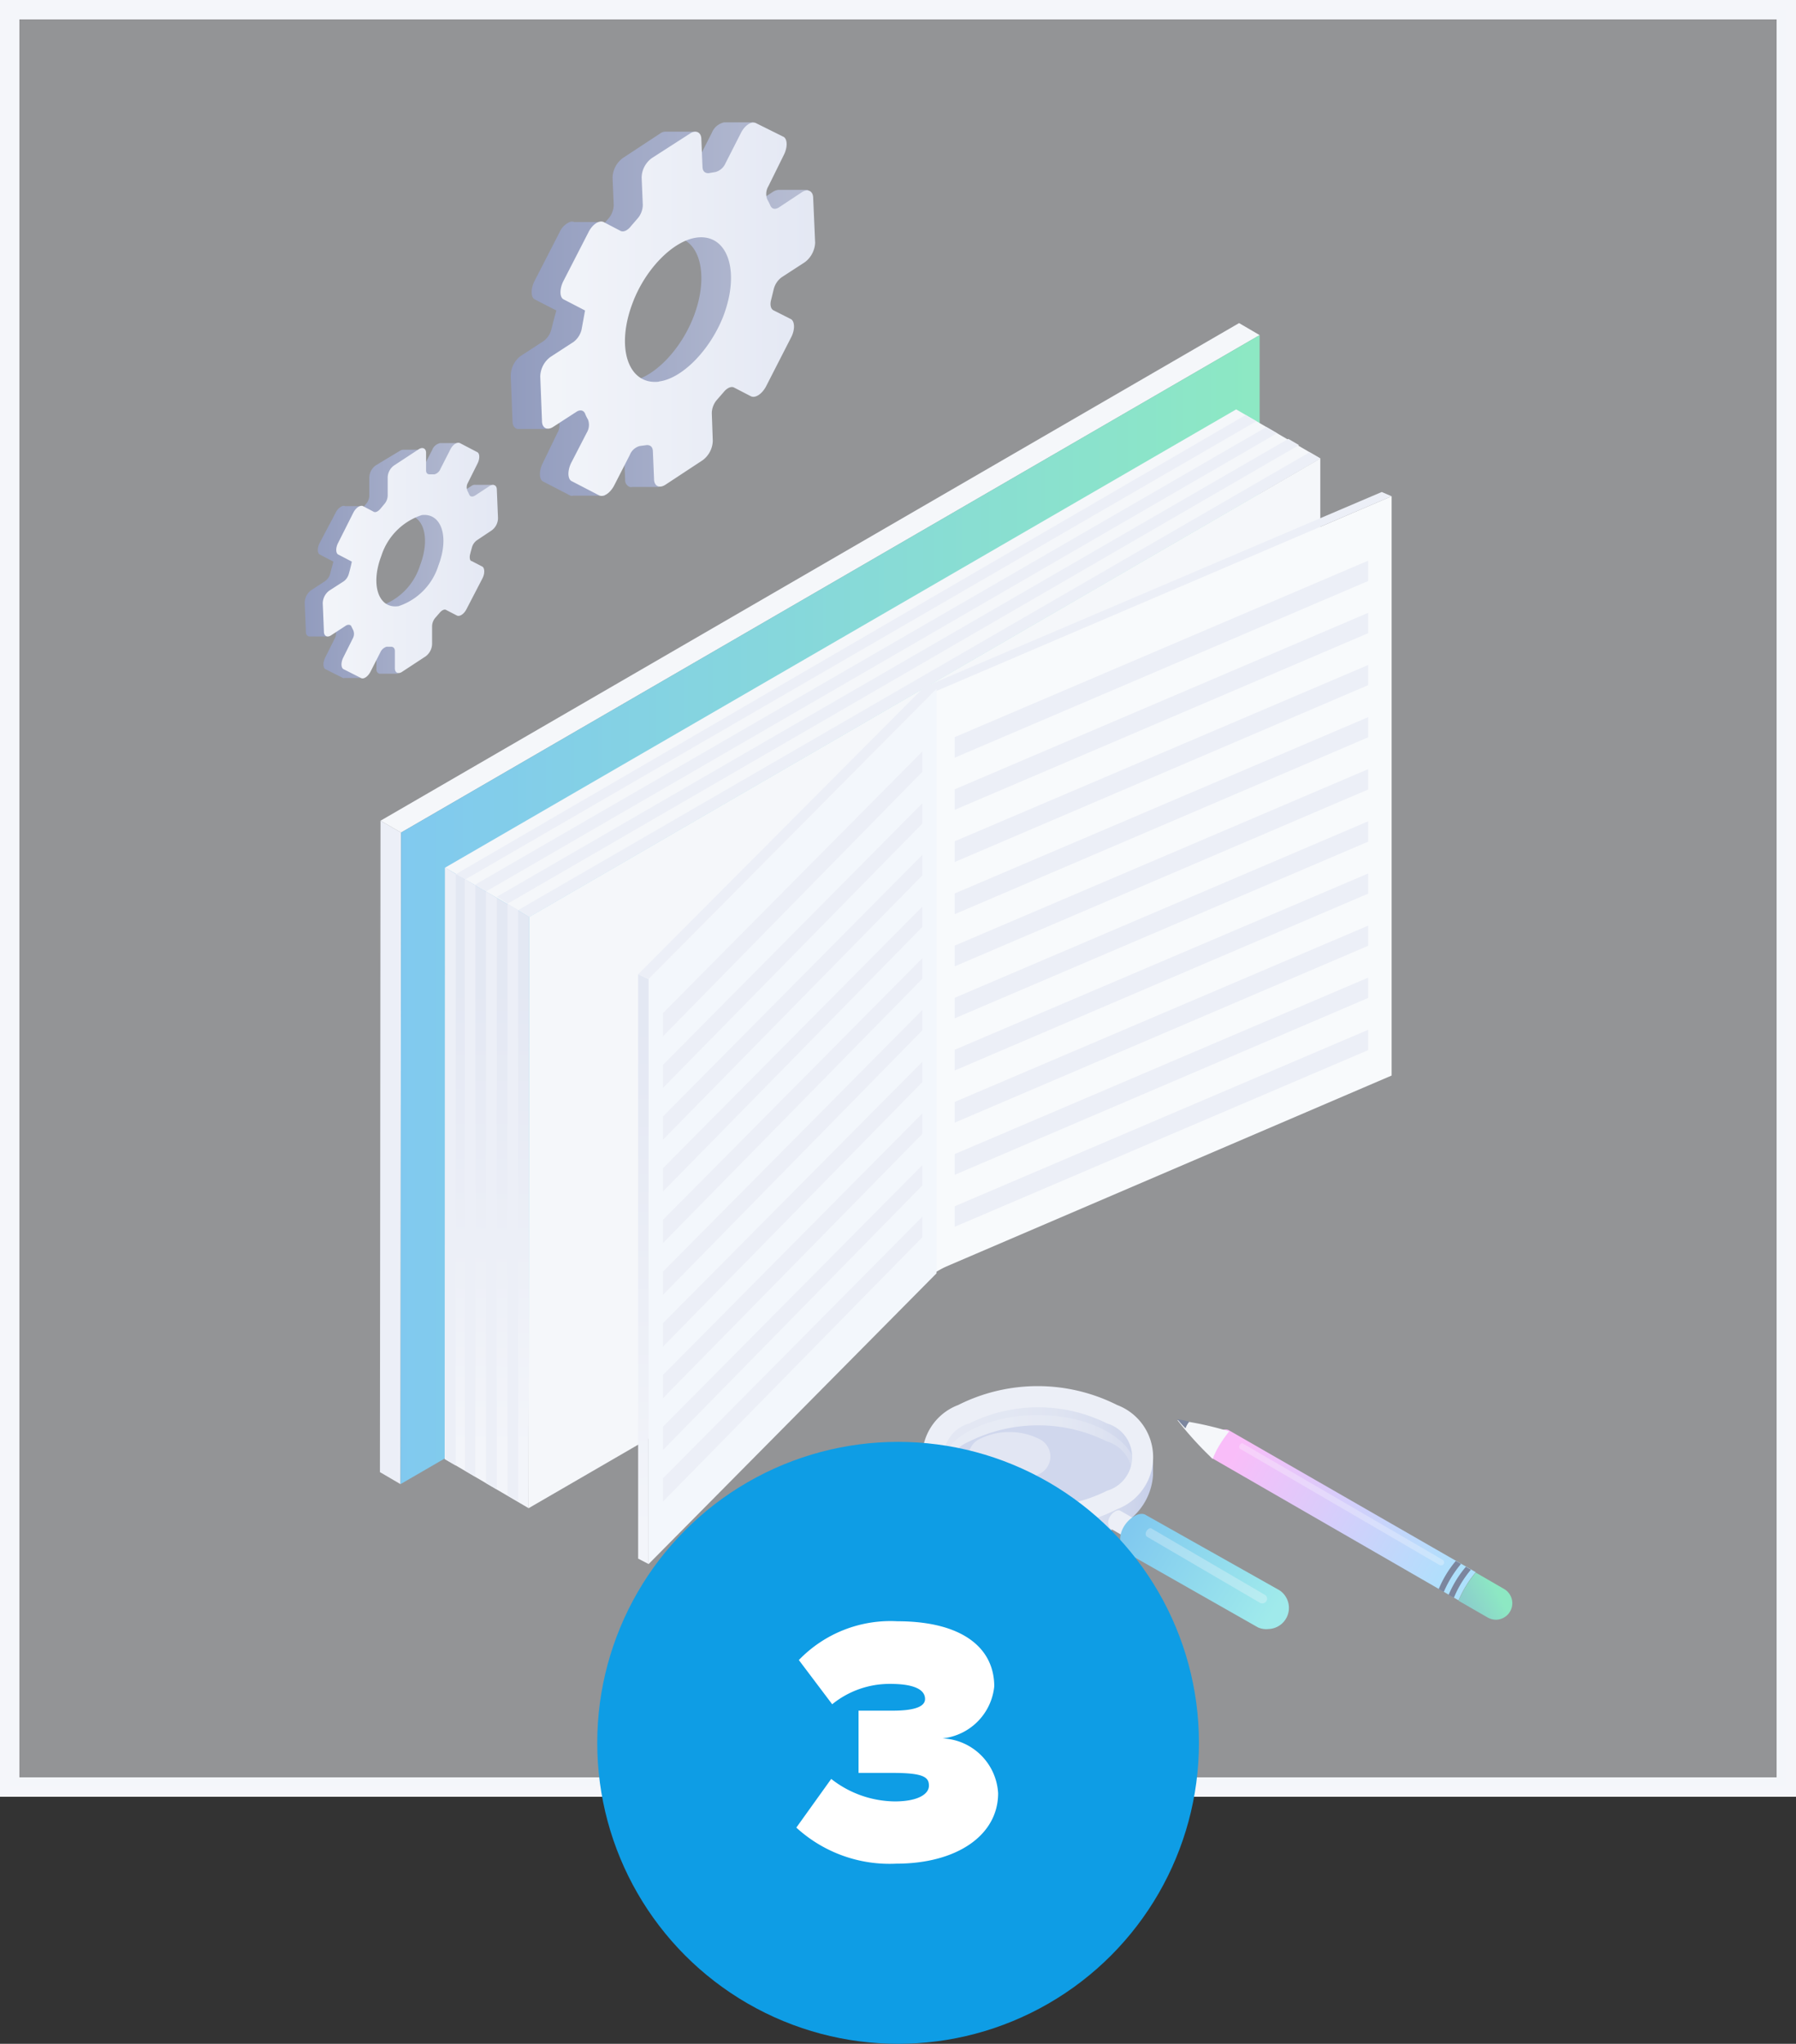 <svg xmlns="http://www.w3.org/2000/svg" xmlns:xlink="http://www.w3.org/1999/xlink" viewBox="0 0 92.65 105.39"><rect x="0" y="0" width="92.65" height="105.39" fill="#333333" stroke="none"/><defs><style>.cls-1{fill:#f6f8fb;}.cls-2{fill:#e5e9f4;}.cls-3{fill:url(#New_Gradient_Swatch_2);}.cls-4{fill:url(#linear-gradient);}.cls-5{fill:#fdfeff;}.cls-6{fill:#f1f2f2;}.cls-7{fill:#f3f8fe;}.cls-8{fill:url(#linear-gradient-2);}.cls-9{fill:url(#radial-gradient);}.cls-10{fill:url(#linear-gradient-3);}.cls-11,.cls-12,.cls-14,.cls-25{fill:#fff;}.cls-11{opacity:0.2;}.cls-12{opacity:0.43;}.cls-13{fill:url(#New_Gradient_Swatch_3);}.cls-14{opacity:0.3;}.cls-15{fill:url(#linear-gradient-4);}.cls-16{fill:url(#linear-gradient-5);}.cls-17{fill:#041742;}.cls-18{fill:url(#linear-gradient-6);}.cls-19{fill:url(#linear-gradient-7);}.cls-20{fill:url(#linear-gradient-8);}.cls-21{fill:url(#linear-gradient-9);}.cls-22{fill:none;stroke:#f5f6fa;stroke-miterlimit:10;}.cls-23{fill:#f5f6fa;opacity:0.5;}.cls-24{fill:#0e9de5;}</style><linearGradient id="New_Gradient_Swatch_2" x1="20.66" y1="46.9" x2="64.98" y2="46.9" gradientUnits="userSpaceOnUse"><stop offset="0" stop-color="#0e9de5"/><stop offset="1" stop-color="#26db8d"/></linearGradient><linearGradient id="linear-gradient" x1="24.99" y1="74.48" x2="25.22" y2="51.19" gradientUnits="userSpaceOnUse"><stop offset="0" stop-color="#f2f4fa"/><stop offset="0.92" stop-color="#d6dcee"/><stop offset="1" stop-color="#d3daed"/></linearGradient><linearGradient id="linear-gradient-2" x1="33.31" y1="78.66" x2="33.08" y2="53.14" xlink:href="#linear-gradient"/><radialGradient id="radial-gradient" cx="45.44" cy="8128.84" r="6.34" gradientTransform="translate(9.62 -4282.55) scale(0.97 0.54)" gradientUnits="userSpaceOnUse"><stop offset="0" stop-color="#d3daed" stop-opacity="0"/><stop offset="0.08" stop-color="#d1d9ec" stop-opacity="0.03"/><stop offset="0.19" stop-color="#cdd4eb" stop-opacity="0.11"/><stop offset="0.32" stop-color="#c5cee8" stop-opacity="0.24"/><stop offset="0.47" stop-color="#bac4e4" stop-opacity="0.43"/><stop offset="0.62" stop-color="#acb8df" stop-opacity="0.67"/><stop offset="0.78" stop-color="#9ca9d9" stop-opacity="0.96"/><stop offset="0.8" stop-color="#99a7d8"/></radialGradient><linearGradient id="linear-gradient-3" x1="-2070.26" y1="76.07" x2="-2058.36" y2="76.07" gradientTransform="matrix(-1, 0, 0, 1, -2010.78, 0)" gradientUnits="userSpaceOnUse"><stop offset="0" stop-color="#99a7d8"/><stop offset="0.08" stop-color="#a7b4dd"/><stop offset="0.23" stop-color="#bbc5e4"/><stop offset="0.4" stop-color="#c9d1e9"/><stop offset="0.62" stop-color="#d1d8ec"/><stop offset="1" stop-color="#d3daed"/></linearGradient><linearGradient id="New_Gradient_Swatch_3" x1="58.39" y1="78.78" x2="65.63" y2="83.22" gradientUnits="userSpaceOnUse"><stop offset="0" stop-color="#0e9de5"/><stop offset="1" stop-color="#4cdfdd"/></linearGradient><linearGradient id="linear-gradient-4" x1="75.09" y1="81.44" x2="63.68" y2="74.93" gradientUnits="userSpaceOnUse"><stop offset="0" stop-color="#6cf"/><stop offset="1" stop-color="#ff85f9"/></linearGradient><linearGradient id="linear-gradient-5" x1="77.25" y1="82.04" x2="75.68" y2="82.88" gradientUnits="userSpaceOnUse"><stop offset="0" stop-color="#26db8d"/><stop offset="1" stop-color="#22a69d"/></linearGradient><linearGradient id="linear-gradient-6" x1="15.72" y1="28.91" x2="25.41" y2="28.91" gradientUnits="userSpaceOnUse"><stop offset="0" stop-color="#304282"/><stop offset="1" stop-color="#7b85ac"/></linearGradient><linearGradient id="linear-gradient-7" x1="16.67" y1="28.91" x2="25.66" y2="28.91" xlink:href="#linear-gradient"/><linearGradient id="linear-gradient-8" x1="26.35" y1="15.95" x2="41.66" y2="15.95" xlink:href="#linear-gradient-6"/><linearGradient id="linear-gradient-9" x1="27.85" y1="15.95" x2="42.05" y2="15.95" xlink:href="#linear-gradient"/></defs><title>3</title><g id="Layer_2" data-name="Layer 2"><g id="content"><polygon class="cls-1" points="63.92 16.66 19.63 42.32 20.69 42.93 64.98 17.28 63.92 16.66"/><polygon class="cls-2" points="19.63 42.32 19.6 75.91 20.66 76.53 20.69 42.93 19.63 42.32"/><polygon class="cls-3" points="20.66 76.53 64.98 50.83 64.98 17.28 20.69 42.93 20.66 76.53"/><polygon class="cls-1" points="63.77 21.11 22.96 44.74 27.3 47.28 68.11 23.64 63.77 21.11"/><polygon class="cls-4" points="22.96 44.74 22.94 75.23 27.27 77.77 27.3 47.28 22.96 44.74"/><polygon class="cls-1" points="27.27 77.77 68.11 54.1 68.11 23.64 27.3 47.28 27.27 77.77"/><polygon class="cls-2" points="26.73 46.93 26.73 77.42 26.18 77.1 26.18 46.59 26.73 46.93"/><polygon class="cls-2" points="25.63 46.31 25.63 76.8 25.07 76.48 25.07 45.97 25.63 46.31"/><polygon class="cls-2" points="24.52 45.66 24.52 76.15 23.98 75.83 23.98 45.32 24.52 45.66"/><polygon class="cls-2" points="23.51 45.08 23.51 75.57 22.96 75.25 22.96 44.74 23.51 45.08"/><polygon class="cls-2" points="68.11 23.64 27.3 47.28 26.73 46.93 67.56 23.32 68.11 23.64"/><polygon class="cls-5" points="48.04 35.75 48.04 65.64 71.79 55.46 71.79 25.59 48.04 35.75"/><polygon class="cls-6" points="48.23 35.98 48.23 65.64 47.69 65.37 47.69 35.74 48.23 35.98"/><polygon class="cls-2" points="71.79 25.59 48.3 35.63 47.67 35.43 71.28 25.37 71.79 25.59"/><polygon class="cls-2" points="67.01 22.95 26.2 46.59 25.63 46.24 66.46 22.63 67.01 22.95"/><polygon class="cls-2" points="65.88 22.34 25.07 45.97 24.49 45.63 65.33 22.02 65.88 22.34"/><polygon class="cls-2" points="64.81 21.72 24 45.35 23.51 45.08 64.26 21.4 64.81 21.72"/><polygon class="cls-7" points="33.46 50.49 33.46 80.65 48.31 65.66 48.31 35.52 33.46 50.49"/><polygon class="cls-2" points="34.2 52.24 34.2 53.44 47.58 39.8 47.58 38.75 34.2 52.24"/><polygon class="cls-2" points="34.2 54.91 34.2 56.1 47.58 42.47 47.58 41.42 34.2 54.91"/><polygon class="cls-2" points="34.2 57.57 34.2 58.77 47.58 45.14 47.58 44.08 34.2 57.57"/><polygon class="cls-2" points="34.2 60.24 34.2 61.44 47.58 47.8 47.58 46.75 34.2 60.24"/><polygon class="cls-2" points="34.2 62.9 34.2 64.1 47.58 50.47 47.58 49.41 34.2 62.9"/><polygon class="cls-2" points="34.2 65.57 34.2 66.77 47.58 53.13 47.58 52.08 34.2 65.57"/><polygon class="cls-2" points="34.2 68.23 34.2 69.44 47.58 55.8 47.58 54.75 34.2 68.23"/><polygon class="cls-2" points="34.2 70.9 34.2 72.1 47.58 58.47 47.58 57.41 34.2 70.9"/><polygon class="cls-2" points="34.2 73.57 34.2 74.77 47.58 61.13 47.58 60.08 34.2 73.57"/><polygon class="cls-2" points="34.2 76.23 34.2 77.43 47.58 63.8 47.58 62.74 34.2 76.23"/><polygon class="cls-8" points="33.46 50.49 33.46 80.65 32.92 80.37 32.92 50.24 33.46 50.49"/><polygon class="cls-2" points="48.31 35.52 33.46 50.48 32.92 50.24 47.8 35.3 48.31 35.52"/><polygon class="cls-2" points="49.25 38.01 49.25 39.07 70.58 29.96 70.58 28.91 49.25 38.01"/><polygon class="cls-2" points="49.25 40.7 49.25 41.76 70.58 32.65 70.58 31.6 49.25 40.7"/><polygon class="cls-2" points="49.25 43.38 49.25 44.45 70.58 35.33 70.58 34.29 49.25 43.38"/><polygon class="cls-2" points="49.25 46.07 49.25 47.14 70.58 38.02 70.58 36.98 49.25 46.07"/><polygon class="cls-2" points="49.25 48.76 49.25 49.83 70.58 40.71 70.58 39.66 49.25 48.76"/><polygon class="cls-2" points="49.25 51.45 49.25 52.51 70.58 43.4 70.58 42.35 49.25 51.45"/><polygon class="cls-2" points="49.25 54.13 49.25 55.2 70.58 46.08 70.58 45.04 49.25 54.13"/><polygon class="cls-2" points="49.25 56.82 49.25 57.89 70.58 48.77 70.58 47.73 49.25 56.82"/><polygon class="cls-2" points="49.25 59.51 49.25 60.58 70.58 51.46 70.58 50.41 49.25 59.51"/><polygon class="cls-2" points="49.25 62.2 49.25 63.26 70.58 54.15 70.58 53.1 49.25 62.2"/><path class="cls-9" d="M49.49,73.27a8.58,8.58,0,0,1,8.2,0c2.25,1.4,2.25,3.68,0,5.07a8.53,8.53,0,0,1-8.2,0C47.23,77,47.23,74.67,49.49,73.27Z"/><path class="cls-10" d="M47.58,75.14v.93h0a3.2,3.2,0,0,0,1.85,2.68,9.07,9.07,0,0,0,8.2,0,3.18,3.18,0,0,0,1.85-2.68v-.93h-.17a3.69,3.69,0,0,0-1.68-1.77,9.11,9.11,0,0,0-8.2,0,3.75,3.75,0,0,0-1.67,1.77Zm1.09.93A2.19,2.19,0,0,1,50,74.33a8,8,0,0,1,7.11,0,1.81,1.81,0,0,1,0,3.47,8,8,0,0,1-7.11,0A2.18,2.18,0,0,1,48.67,76.07Z"/><ellipse class="cls-11" cx="53.53" cy="75.91" rx="5.1" ry="2.94"/><path class="cls-12" d="M53.63,76a3.41,3.41,0,0,1-3.11,0,1,1,0,0,1,0-1.79,3.47,3.47,0,0,1,3.11,0A1,1,0,0,1,53.63,76Z"/><path class="cls-2" d="M49.43,77.82a2.87,2.87,0,0,1,0-5.37,9.11,9.11,0,0,1,8.2,0,2.87,2.87,0,0,1,0,5.37h0a9.07,9.07,0,0,1-8.2,0ZM50,73.4a1.8,1.8,0,0,0,0,3.47,8,8,0,0,0,7.11,0h0a1.81,1.81,0,0,0,0-3.47,8,8,0,0,0-7.11,0Z"/><path class="cls-2" d="M62.42,81.7a.52.52,0,0,0,.26-1L57.79,77.9c-.25-.14-.87.46-.52.91l4.89,2.82A.48.48,0,0,0,62.42,81.7Z"/><path class="cls-13" d="M64.9,83.92,58,80c-.72-1,.57-2.19,1.09-1.89L66,82a1.09,1.09,0,0,1-.55,2A1.08,1.08,0,0,1,64.9,83.92Z"/><path class="cls-14" d="M65,82.65l-5.85-3.42c-.16-.21.13-.49.24-.42l5.85,3.42a.23.23,0,0,1,.09.33.25.25,0,0,1-.21.12A.27.27,0,0,1,65,82.65Z"/><path class="cls-15" d="M63.41,73.76c-.4-.24-.9.45-.9.45s-.35.78.05,1l12.68,7.31a5.83,5.83,0,0,1,.89-1.45Z"/><path class="cls-16" d="M77.6,81.94l-1.47-.85a5.83,5.83,0,0,0-.89,1.45l1.51.87a.91.91,0,0,0,.42.11.85.85,0,0,0,.43-1.58Z"/><path class="cls-17" d="M75,82.39a5.51,5.51,0,0,1,.88-1.45l-.26-.15a5.55,5.55,0,0,0-.89,1.45Z"/><path class="cls-17" d="M74.48,82.09a5.83,5.83,0,0,1,.89-1.45l-.27-.15a5.51,5.51,0,0,0-.88,1.45Z"/><path class="cls-1" d="M62.56,75.23a17.68,17.68,0,0,1-1.82-2,16.42,16.42,0,0,1,2.67.58,6.25,6.25,0,0,0-.47.66A4.12,4.12,0,0,0,62.56,75.23Z"/><path class="cls-17" d="M61.16,73.65a3.77,3.77,0,0,1-.42-.47,4.25,4.25,0,0,1,.61.13,1.39,1.39,0,0,0-.11.16A.86.86,0,0,0,61.16,73.65Z"/><path class="cls-14" d="M74.26,80.7l-10.3-6c-.11-.14.08-.32.15-.27l10.31,6a.16.16,0,0,1,.06.21.17.17,0,0,1-.14.08Z"/><path class="cls-18" d="M15.72,31.11l.06,1.46c0,.15.07.23.17.25h.95v-.55h0c.12-.08.24-.06.28,0l.1.2a.45.45,0,0,1,0,.43l-.5,1c-.13.26-.12.52,0,.6l.91.46a.11.11,0,0,0,.08,0h1V34.2H18.4l.27-.52a.52.52,0,0,1,.32-.29l.23,0c.12,0,.19.06.2.2l0,.91a.22.22,0,0,0,.15.24h.95v-.54l.49-.31a.83.83,0,0,0,.33-.65l0-.9a.72.72,0,0,1,.19-.46l.2-.24c.11-.13.24-.2.33-.15l1.88-1.63c.13-.26.12-.52,0-.6l-.56-.29c-.09,0-.12-.18-.08-.34s.06-.23.09-.34a.68.68,0,0,1,.26-.39l.76-.5a.8.8,0,0,0,.33-.65l0-.58h.72V25h-.94a.29.29,0,0,0-.19.05l-.75.49c-.12.08-.23.06-.28,0a2,2,0,0,0-.1-.21.45.45,0,0,1,0-.43l.5-1c.13-.25.12-.52,0-.59l-.05,0v-.46h-.95a.56.56,0,0,0-.4.34l-.51,1a.46.46,0,0,1-.31.28l-.24,0c-.11,0-.19-.06-.19-.2v-.08l.75,0,0-1h-1a.37.37,0,0,0-.16.05L19.38,24a.8.8,0,0,0-.33.65l0,.89a.66.66,0,0,1-.18.46l-.2.24-.11.1v-.24H17.8a.2.2,0,0,0-.15,0h0a.66.66,0,0,0-.33.33L16.49,28c-.13.25-.12.52,0,.59l.71.37s-.09.33-.16.6a.71.71,0,0,1-.26.4l-.75.49A.82.82,0,0,0,15.72,31.11Zm3-2.44a3.25,3.25,0,0,1,2.09-2.11c1-.12,1.43,1.1.86,2.59a3.22,3.22,0,0,1-2.09,2.11C18.59,31.39,18.17,30.16,18.74,28.67Z"/><path class="cls-19" d="M18,29.57a.71.71,0,0,1-.26.4l-.76.49a.83.83,0,0,0-.33.65l.06,1.46c0,.23.18.32.37.19l.75-.49c.12-.08.23-.06.28,0l.1.2a.48.48,0,0,1,0,.43l-.5,1c-.13.26-.12.52,0,.6l.91.46c.14.08.36-.07.49-.32l.51-1a.52.52,0,0,1,.32-.29l.23,0c.11,0,.19.06.2.2l0,.91c0,.23.17.31.36.19l1.22-.8a.82.82,0,0,0,.34-.65l0-.9a.7.7,0,0,1,.18-.46l.21-.24c.11-.13.24-.2.33-.15l.56.29c.14.07.36-.07.49-.32l.83-1.6c.13-.26.11-.52,0-.6l-.56-.29c-.09,0-.12-.18-.08-.34s.06-.23.09-.34a.68.68,0,0,1,.26-.39l.75-.5a.79.79,0,0,0,.34-.65l-.06-1.46c0-.23-.17-.31-.37-.19l-.75.49c-.12.08-.23.06-.28,0l-.1-.21a.45.45,0,0,1,0-.43l.5-1c.13-.25.12-.52,0-.59l-.9-.47c-.15-.07-.37.07-.5.33l-.51,1a.46.46,0,0,1-.31.28l-.24,0c-.11,0-.19-.06-.19-.2l0-.91c0-.23-.18-.31-.37-.19L20.33,24a.78.78,0,0,0-.33.65l0,.89a.7.7,0,0,1-.18.46l-.2.24c-.11.13-.25.2-.34.15l-.55-.29c-.15-.07-.37.08-.5.33L17.44,28c-.13.25-.12.52,0,.59l.71.37S18.08,29.3,18,29.57Zm2.53,1.69c-1,.13-1.43-1.1-.86-2.59a3.25,3.25,0,0,1,2.09-2.11c1-.12,1.43,1.1.86,2.59A3.22,3.22,0,0,1,20.55,31.26Z"/><path class="cls-20" d="M26.35,19.43l.09,2.3c0,.23.12.37.27.39h1.5v-.86h0c.2-.13.37-.09.45.08l.15.31a.77.77,0,0,1-.06.68L28,23.88c-.2.4-.19.82,0,.94l1.43.74a.32.32,0,0,0,.14,0H31.2V24.31h-.61l.42-.83a.79.79,0,0,1,.5-.45l.37-.05c.18,0,.3.09.31.32l.06,1.43a.37.37,0,0,0,.24.38h0a.28.28,0,0,0,.13,0H34v-.84l.77-.51a1.29,1.29,0,0,0,.52-1l-.05-1.42a1.09,1.09,0,0,1,.29-.72c.1-.13.21-.25.32-.38s.38-.31.53-.24l3-2.58c.2-.4.18-.82,0-.94L38.4,16c-.14-.07-.19-.29-.12-.54l.13-.53a1.11,1.11,0,0,1,.42-.63L40,13.52a1.3,1.3,0,0,0,.53-1l0-.92h1.15V9.79h-1.5a.64.64,0,0,0-.29.09l-1.18.78c-.2.13-.37.09-.45-.09a3.18,3.18,0,0,0-.16-.32.77.77,0,0,1,.06-.68L38.94,8c.2-.41.18-.82,0-.94l-.09,0V6.31h-1.5a.89.89,0,0,0-.63.54l-.8,1.57a.8.8,0,0,1-.5.44L35,8.93c-.18,0-.3-.09-.31-.32V8.49l1.19-.06,0-1.64H34.31a.43.43,0,0,0-.25.09L32.13,8.15a1.3,1.3,0,0,0-.53,1l.06,1.42a1.1,1.1,0,0,1-.29.72l-.32.37a.69.69,0,0,1-.17.17v-.38H29.62a.3.3,0,0,0-.23,0h0a1,1,0,0,0-.52.52l-1.3,2.53c-.2.4-.18.82,0,.93l1.13.58s-.15.53-.25.95a1.08,1.08,0,0,1-.41.63l-1.2.78A1.29,1.29,0,0,0,26.35,19.43Zm4.77-3.86c.67-1.75,2.1-3.18,3.3-3.33C36,12,36.68,14,35.78,16.33c-.68,1.76-2.1,3.19-3.31,3.34C30.88,19.86,30.21,17.93,31.12,15.57Z"/><path class="cls-21" d="M30,17a1.13,1.13,0,0,1-.41.63l-1.2.78a1.29,1.29,0,0,0-.52,1l.09,2.3c0,.37.28.5.58.3l1.19-.77c.19-.13.37-.09.45.08a1.77,1.77,0,0,0,.15.31.77.77,0,0,1-.06.68l-.8,1.55c-.2.4-.19.82,0,.94l1.43.74c.23.12.58-.11.79-.52l.8-1.56A.76.76,0,0,1,33,23l.37-.05c.18,0,.3.09.31.32l.06,1.43c0,.36.27.5.58.3l1.93-1.27a1.29,1.29,0,0,0,.52-1l-.05-1.42A1.07,1.07,0,0,1,37,20.6l.33-.38c.17-.21.38-.31.53-.24l.87.45c.23.12.58-.11.79-.51l1.29-2.52c.21-.4.19-.82,0-.94L39.9,16c-.14-.07-.19-.29-.12-.54l.13-.53a1.09,1.09,0,0,1,.41-.63l1.2-.78a1.33,1.33,0,0,0,.53-1l-.1-2.3c0-.37-.27-.51-.58-.31l-1.18.78c-.2.13-.37.09-.45-.09a3.18,3.18,0,0,0-.16-.32.77.77,0,0,1,.06-.68L40.43,8c.21-.41.19-.82,0-.94L39,6.35c-.23-.12-.58.11-.78.51l-.8,1.57a.79.79,0,0,1-.51.44l-.36.06c-.18,0-.3-.09-.31-.32l-.06-1.43c0-.36-.28-.5-.59-.29L33.63,8.15a1.27,1.27,0,0,0-.53,1l.06,1.42a1.1,1.1,0,0,1-.29.72l-.32.37c-.17.22-.38.32-.53.25l-.88-.46c-.23-.11-.58.12-.78.52l-1.3,2.53c-.2.4-.19.82,0,.93l1.12.58S30.08,16.57,30,17Zm4,2.68c-1.59.19-2.26-1.74-1.35-4.1.67-1.75,2.1-3.18,3.3-3.33,1.59-.2,2.26,1.73,1.35,4.09C36.6,18.09,35.18,19.52,34,19.67Z"/><rect class="cls-22" x="0.5" y="0.5" width="91.65" height="91.65"/><rect class="cls-23" x="0.5" y="0.5" width="91.65" height="91.65"/><circle class="cls-24" cx="46.33" cy="89.87" r="15.52"/><path class="cls-25" d="M41.08,94.24l1.8-2.51a5.39,5.39,0,0,0,3.28,1.16c1.2,0,1.76-.38,1.76-.81s-.25-.66-1.87-.66c-.52,0-1.57,0-1.76,0V88.21c.24,0,1.33,0,1.76,0,1.16,0,1.67-.22,1.67-.6,0-.56-.74-.78-1.79-.78a4.7,4.7,0,0,0-3,1.05l-1.72-2.28a6.56,6.56,0,0,1,5.08-2c3.33,0,5,1.36,5,3.36a3,3,0,0,1-2.67,2.68,3,3,0,0,1,2.87,2.83c0,2.16-2.12,3.63-5.26,3.63A7.12,7.12,0,0,1,41.08,94.24Z"/></g></g></svg>